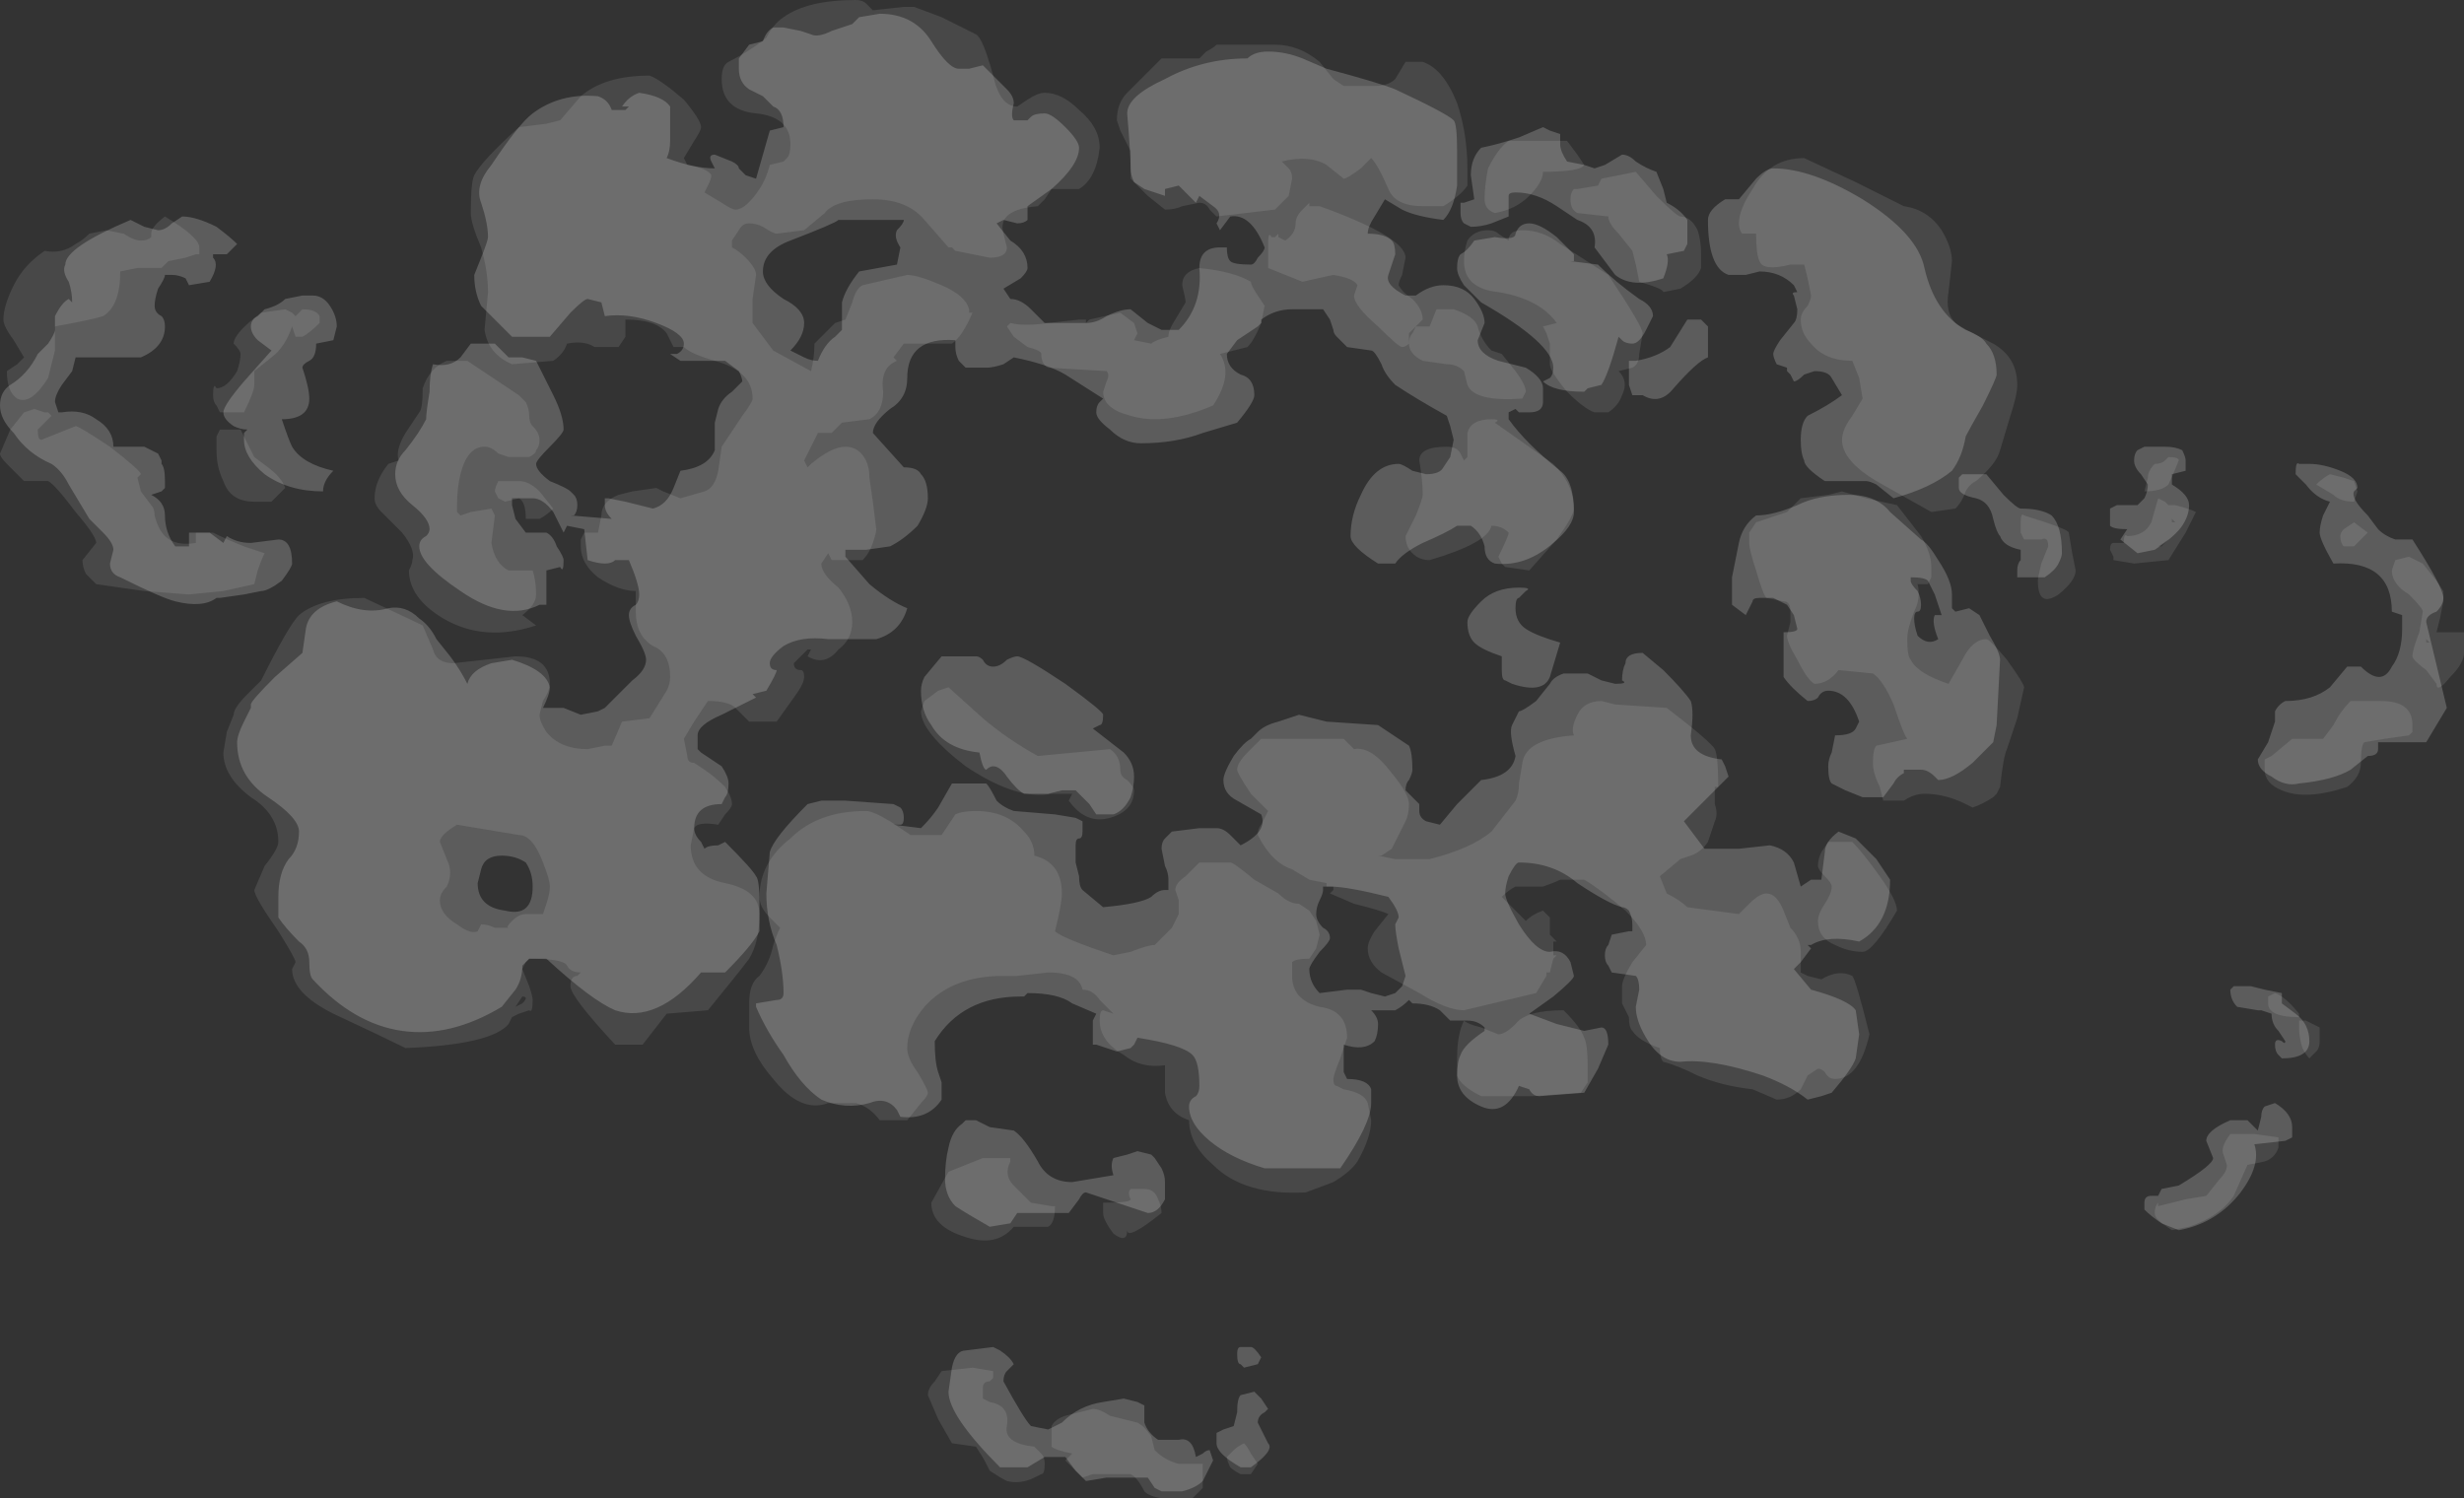 <?xml version="1.0" encoding="UTF-8" standalone="no"?>
<svg xmlns:ffdec="https://www.free-decompiler.com/flash" xmlns:xlink="http://www.w3.org/1999/xlink" ffdec:objectType="shape" height="21.8px" width="35.85px" xmlns="http://www.w3.org/2000/svg">
  <rect width="100%" height="100%" fill="#333333" stroke="none"/>
  <g transform="matrix(1.0, 0.0, 0.0, 1.0, 17.25, 6.6)">
    <path d="M-0.6 10.7 Q-0.45 10.7 -0.4 10.85 -0.35 10.95 -0.35 11.05 -0.85 11.45 -0.85 11.3 -0.85 11.5 -1.05 11.35 -1.2 11.15 -1.2 11.05 L-1.2 10.9 Q-0.8 10.9 -0.8 10.85 -0.85 10.75 -0.8 10.7 L-0.6 10.7 M-3.65 13.5 L-3.55 13.35 -3.1 13.3 -2.8 13.35 -2.8 13.45 -2.85 13.5 Q-2.95 13.5 -2.95 13.6 L-2.95 13.75 -2.85 13.8 Q-2.55 13.85 -2.6 14.15 -2.65 14.4 -2.2 14.45 L-2.1 14.55 Q-2.05 14.6 -2.05 14.7 -2.05 14.85 -2.1 14.85 L-2.2 14.9 Q-2.4 15.0 -2.6 14.95 -2.7 14.9 -2.85 14.8 L-2.9 14.7 Q-2.95 14.6 -3.05 14.45 L-3.4 14.4 -3.6 14.05 -3.75 13.7 Q-3.75 13.6 -3.65 13.5 M-2.55 10.25 L-2.55 10.3 Q-2.65 10.5 -2.5 10.65 L-2.25 10.9 -1.95 10.95 -1.9 10.95 Q-1.9 11.2 -2.0 11.25 L-2.5 11.25 Q-2.75 11.55 -3.2 11.4 -3.7 11.25 -3.7 10.9 L-3.45 10.45 -2.95 10.25 -2.55 10.25 M-9.75 8.05 L-9.65 8.0 Q-9.55 7.9 -9.65 7.9 L-9.75 8.05 M-10.75 6.3 Q-10.85 6.4 -10.85 6.5 -10.85 6.7 -10.6 6.85 -10.4 7.0 -10.3 6.95 L-10.25 6.85 Q-10.15 6.85 -10.05 6.9 L-9.85 6.9 Q-9.9 6.9 -9.8 6.8 -9.7 6.7 -9.6 6.7 L-9.35 6.7 -9.3 6.55 Q-9.25 6.4 -9.25 6.3 -9.25 6.2 -9.35 5.95 -9.5 5.55 -9.7 5.55 L-10.6 5.4 Q-10.85 5.55 -10.85 5.65 L-10.75 5.9 Q-10.7 6.0 -10.7 6.1 -10.7 6.2 -10.75 6.3 M-9.4 0.55 L-9.2 0.8 Q-9.3 0.9 -9.4 0.95 L-9.6 0.95 Q-9.6 0.7 -9.7 0.65 L-9.9 0.7 -10.0 0.65 -10.05 0.55 Q-10.05 0.5 -10.0 0.4 L-9.7 0.4 Q-9.55 0.4 -9.4 0.55 M-3.6 3.45 L-3.45 3.4 -2.95 3.85 Q-2.6 4.15 -2.15 4.4 L-1.1 4.3 Q-0.95 4.4 -0.95 4.6 -0.95 4.7 -0.85 4.75 -0.75 4.85 -0.75 4.9 -0.75 5.2 -1.1 5.3 -1.45 5.4 -1.7 5.05 L-1.65 4.95 -1.95 4.95 Q-2.45 5.05 -3.2 4.55 -3.85 4.05 -3.85 3.75 L-3.8 3.6 -3.6 3.45 M-10.75 -1.35 L-10.45 -1.35 -9.7 -0.85 -9.6 -0.75 Q-9.55 -0.65 -9.55 -0.55 -9.55 -0.45 -9.5 -0.4 -9.4 -0.3 -9.4 -0.2 -9.4 -0.1 -9.45 -0.05 -9.45 0.0 -9.55 0.05 L-9.85 0.05 -10.0 0.0 Q-10.1 -0.1 -10.2 -0.1 -10.45 -0.1 -10.55 0.3 -10.6 0.5 -10.6 0.75 L-10.6 0.85 -10.55 0.9 -10.4 0.85 -10.1 0.8 -10.05 0.9 -10.1 1.3 Q-10.05 1.6 -9.85 1.7 L-9.5 1.7 Q-9.45 1.85 -9.45 2.05 -9.45 2.2 -9.65 2.35 L-9.45 2.5 Q-10.2 2.75 -10.8 2.4 -11.3 2.1 -11.3 1.7 -11.25 1.6 -11.25 1.55 -11.2 1.4 -11.4 1.15 L-11.7 0.85 Q-11.8 0.75 -11.8 0.65 -11.8 0.4 -11.6 0.15 L-11.45 0.1 Q-11.5 -0.05 -11.35 -0.3 L-11.15 -0.6 Q-11.1 -0.65 -11.1 -0.95 -11.0 -1.25 -10.75 -1.35 M-6.65 -5.7 Q-6.35 -5.85 -6.1 -6.05 -6.0 -6.25 -5.85 -6.35 -5.5 -6.6 -4.8 -6.6 -4.7 -6.6 -4.65 -6.55 L-4.55 -6.45 -4.1 -6.5 -3.95 -6.5 -3.55 -6.35 -3.05 -6.1 Q-2.95 -6.05 -2.8 -5.5 -2.7 -5.05 -2.45 -5.05 L-2.3 -5.15 Q-2.15 -5.25 -2.05 -5.25 -1.8 -5.25 -1.55 -5.0 -1.25 -4.75 -1.25 -4.45 -1.3 -4.0 -1.55 -3.85 L-1.95 -3.85 -2.05 -3.7 -2.15 -3.6 Q-2.75 -3.55 -2.65 -3.2 L-2.6 -3.0 Q-2.6 -2.85 -2.85 -2.85 L-3.35 -2.95 -3.4 -3.0 -3.45 -3.0 -3.8 -3.4 Q-4.05 -3.7 -4.55 -3.7 -5.1 -3.7 -5.25 -3.5 L-5.55 -3.25 -5.95 -3.2 Q-6.0 -3.2 -6.15 -3.3 -6.25 -3.35 -6.35 -3.35 -6.45 -3.35 -6.5 -3.25 L-6.6 -3.1 -6.6 -3.0 Q-6.5 -2.95 -6.4 -2.85 -6.25 -2.7 -6.25 -2.6 L-6.3 -2.25 -6.3 -1.9 -6.0 -1.5 -5.45 -1.2 Q-5.4 -1.4 -5.4 -1.6 -5.35 -1.65 -5.1 -1.9 L-4.95 -1.95 -4.85 -2.2 Q-4.8 -2.4 -4.7 -2.45 L-4.05 -2.6 Q-3.9 -2.6 -3.55 -2.45 -3.2 -2.3 -3.15 -2.1 L-3.15 -2.05 -3.1 -2.05 Q-3.25 -1.7 -3.4 -1.6 L-4.1 -1.6 -4.25 -1.4 -4.2 -1.35 Q-4.45 -1.25 -4.4 -0.9 -4.4 -0.6 -4.6 -0.5 L-5.0 -0.45 -5.15 -0.3 -5.35 -0.3 -5.55 0.1 -5.5 0.2 -5.45 0.15 Q-5.15 -0.1 -4.95 -0.1 -4.75 -0.1 -4.65 0.1 -4.6 0.2 -4.6 0.35 L-4.55 0.7 -4.5 1.1 Q-4.5 1.15 -4.55 1.3 -4.6 1.45 -4.7 1.55 L-5.15 1.55 -5.2 1.45 -5.3 1.6 Q-5.3 1.75 -5.05 1.95 -4.85 2.2 -4.85 2.45 -4.85 2.7 -5.05 2.85 -5.25 3.1 -5.5 2.95 L-5.45 2.85 -5.5 2.85 -5.7 3.05 Q-5.7 3.15 -5.6 3.15 -5.55 3.15 -5.55 3.25 -5.55 3.35 -5.7 3.55 L-5.95 3.9 -6.35 3.9 -6.55 3.7 Q-6.65 3.6 -6.95 3.6 L-7.15 3.9 -7.3 4.15 -7.25 4.4 Q-7.25 4.5 -7.15 4.5 L-7.0 4.6 Q-6.85 4.7 -6.7 4.85 -6.6 5.0 -6.6 5.1 -6.6 5.15 -6.7 5.25 L-6.8 5.4 Q-7.1 5.35 -7.15 5.45 L-7.2 5.7 Q-7.2 6.15 -6.7 6.25 -6.2 6.35 -6.2 6.7 -6.2 7.1 -6.35 7.35 -6.5 7.55 -6.95 8.1 L-7.55 8.15 -7.9 8.6 -8.3 8.6 Q-8.95 7.9 -8.95 7.75 -8.95 7.6 -8.85 7.6 L-8.8 7.55 Q-8.95 7.55 -9.0 7.45 -9.05 7.35 -9.55 7.35 L-9.6 7.4 -9.65 7.5 -9.55 7.75 Q-9.5 7.9 -9.5 7.95 -9.5 8.15 -9.55 8.1 L-9.7 8.15 -9.8 8.2 -9.85 8.3 Q-10.1 8.6 -11.35 8.65 -11.65 8.5 -12.4 8.15 -13.0 7.85 -13.0 7.5 L-12.95 7.4 Q-12.95 7.35 -13.2 6.95 -13.55 6.45 -13.55 6.35 L-13.4 6.0 Q-13.2 5.75 -13.2 5.65 -13.2 5.25 -13.6 5.0 -14.0 4.7 -14.0 4.35 L-13.95 4.05 -13.85 3.8 Q-13.85 3.7 -13.65 3.5 L-13.45 3.3 Q-13.05 2.5 -12.9 2.35 -12.6 2.1 -11.95 2.1 -11.2 2.45 -11.1 2.5 L-10.95 2.85 Q-10.9 3.05 -10.65 3.05 L-9.75 2.95 Q-9.25 2.95 -9.25 3.35 -9.25 3.45 -9.35 3.6 L-9.4 3.8 Q-9.4 3.9 -9.3 4.05 -9.1 4.3 -8.7 4.3 L-8.45 4.25 -8.35 4.25 -8.2 3.9 -7.8 3.85 -7.55 3.45 Q-7.5 3.35 -7.5 3.25 -7.5 2.9 -7.75 2.8 -8.0 2.65 -8.0 2.3 L-8.0 2.1 Q-8.0 2.05 -8.0 2.0 -8.25 2.0 -8.55 1.8 -8.8 1.6 -8.8 1.35 L-8.8 1.25 -8.75 1.15 -8.55 1.15 -8.5 0.9 Q-8.5 0.7 -8.25 0.6 L-8.05 0.55 -7.7 0.5 -7.6 0.55 -7.35 0.65 -7.0 0.55 Q-6.85 0.5 -6.8 0.25 L-6.75 -0.1 -6.45 -0.55 Q-6.3 -0.75 -6.3 -0.8 -6.3 -1.2 -6.85 -1.35 -7.2 -1.45 -7.3 -1.55 L-7.45 -1.55 -7.55 -1.75 Q-7.7 -1.95 -8.15 -1.95 L-8.15 -1.9 Q-8.15 -1.8 -8.15 -1.7 L-8.25 -1.55 -8.6 -1.55 Q-8.75 -1.65 -9.0 -1.6 -9.05 -1.45 -9.2 -1.35 L-9.8 -1.3 Q-10.15 -1.45 -10.2 -1.8 L-10.15 -2.35 Q-10.15 -2.65 -10.25 -3.0 -10.4 -3.35 -10.4 -3.5 -10.4 -3.95 -10.35 -4.05 -10.25 -4.25 -9.7 -4.75 L-9.3 -4.8 -9.1 -4.85 -8.8 -5.2 Q-8.45 -5.5 -7.8 -5.5 -7.65 -5.45 -7.3 -5.15 -7.05 -4.85 -7.05 -4.75 -7.05 -4.7 -7.15 -4.55 L-7.3 -4.3 -7.25 -4.2 Q-6.95 -4.15 -6.9 -4.05 -6.9 -4.0 -6.95 -3.9 L-7.0 -3.8 -6.75 -3.65 Q-6.6 -3.55 -6.55 -3.55 -6.4 -3.55 -6.2 -3.85 -6.1 -4.0 -6.05 -4.2 L-5.85 -4.25 -5.8 -4.3 Q-5.75 -4.35 -5.75 -4.5 -5.75 -4.9 -6.25 -4.95 -6.75 -5.0 -6.75 -5.45 -6.75 -5.65 -6.65 -5.7 M-14.1 -0.05 L-14.1 -0.25 -14.05 -0.35 -13.75 -0.35 -13.55 0.05 -13.35 0.2 Q-13.15 0.35 -13.1 0.5 L-13.3 0.7 -13.55 0.7 Q-13.9 0.7 -14.0 0.4 -14.1 0.2 -14.1 -0.05 M-13.0 -1.85 Q-13.1 -1.55 -13.3 -1.4 L-13.55 -1.2 -13.55 -1.0 Q-13.55 -0.9 -13.7 -0.6 L-14.05 -0.6 -14.1 -0.7 Q-14.15 -0.75 -14.15 -0.85 -14.15 -1.05 -14.1 -0.95 -13.95 -0.95 -13.8 -1.2 -13.75 -1.35 -13.75 -1.45 -13.75 -1.5 -13.85 -1.6 -13.85 -1.75 -13.45 -2.05 L-13.1 -2.1 -13.0 -2.05 -12.95 -2.0 -12.85 -2.1 Q-12.65 -2.1 -12.6 -2.0 L-12.6 -1.9 Q-12.75 -1.75 -12.85 -1.7 L-12.95 -1.7 -13.0 -1.85 M-16.7 -0.35 Q-16.7 -0.2 -16.65 -0.2 L-16.15 -0.4 Q-16.1 -0.4 -15.65 -0.1 -15.2 0.25 -15.2 0.3 L-15.25 0.35 -15.2 0.55 -15.05 0.75 Q-15.0 0.8 -15.0 0.9 -14.95 1.1 -14.85 1.2 -14.7 1.35 -14.4 1.3 L-14.4 1.15 -14.15 1.15 Q-13.95 1.25 -13.7 1.35 L-13.4 1.45 Q-13.45 1.55 -13.5 1.7 L-13.55 1.9 -14.0 2.0 -14.5 2.05 -15.15 2.0 -15.85 1.9 -16.0 1.75 Q-16.05 1.65 -16.05 1.55 L-15.85 1.3 Q-15.85 1.2 -16.15 0.85 -16.45 0.45 -16.55 0.4 L-16.9 0.4 -17.15 0.15 Q-17.25 0.05 -17.25 0.0 L-17.1 -0.35 -16.9 -0.6 -16.75 -0.65 -16.6 -0.6 -16.55 -0.6 -16.5 -0.55 -16.7 -0.35 M-14.8 -2.8 L-14.9 -2.7 -15.25 -2.7 -15.5 -2.65 Q-15.5 -2.15 -15.75 -2.0 -15.9 -1.95 -16.45 -1.85 -16.45 -1.7 -16.45 -1.5 L-16.55 -1.1 Q-16.8 -0.7 -17.0 -0.8 -17.15 -0.9 -17.15 -1.2 L-17.0 -1.3 -16.9 -1.4 -17.05 -1.65 Q-17.2 -1.85 -17.2 -1.95 -17.2 -2.15 -17.05 -2.45 -16.9 -2.75 -16.6 -2.95 -16.35 -2.9 -16.15 -3.05 -16.05 -3.1 -15.95 -3.2 L-15.7 -3.25 -15.45 -3.2 Q-15.3 -3.1 -15.2 -3.1 -15.1 -3.1 -15.05 -3.15 L-15.05 -3.2 Q-15.05 -3.3 -14.85 -3.45 -14.35 -3.15 -14.35 -3.0 L-14.35 -2.9 -14.4 -2.9 -14.55 -2.85 -14.8 -2.8 M0.25 15.05 L0.1 15.2 Q-0.45 15.25 -0.6 15.1 -0.7 14.9 -0.8 14.85 L-1.35 14.85 -1.5 14.9 -1.75 14.65 -1.65 14.55 Q-1.9 14.5 -1.95 14.45 L-1.95 14.15 Q-1.9 14.05 -1.75 14.0 L-1.35 13.9 Q-1.25 13.9 -1.1 14.0 L-0.7 14.1 Q-0.6 14.15 -0.5 14.3 L-0.45 14.5 Q-0.3 14.65 -0.1 14.7 L0.25 14.7 0.25 15.05 M0.95 14.85 L0.8 14.85 Q0.7 14.8 0.65 14.75 0.6 14.65 0.6 14.6 L0.7 14.5 Q0.75 14.45 0.85 14.4 0.9 14.45 0.95 14.55 L1.05 14.7 0.95 14.85 M4.55 8.45 Q4.65 8.45 4.8 8.3 4.95 8.1 5.5 8.1 5.75 8.35 5.8 8.5 5.85 8.6 5.85 8.9 L5.85 9.15 5.75 9.3 5.05 9.35 4.3 9.35 Q4.0 9.2 3.95 9.05 3.95 9.0 3.95 8.8 3.95 8.45 4.05 8.25 4.1 8.3 4.3 8.35 L4.55 8.45 M0.65 5.95 Q0.7 5.95 1.0 6.2 L1.35 6.4 Q1.5 6.55 1.65 6.55 L1.8 6.65 1.9 6.8 1.95 7.0 1.9 7.2 1.8 7.35 Q1.6 7.35 1.55 7.4 1.55 7.45 1.55 7.6 1.55 7.95 1.95 8.05 2.35 8.1 2.35 8.5 L2.25 8.8 Q2.15 9.05 2.15 9.1 2.15 9.2 2.2 9.2 L2.3 9.25 Q2.6 9.3 2.65 9.45 L2.7 9.7 Q2.7 9.95 2.5 10.3 2.4 10.45 2.15 10.6 L1.75 10.75 Q0.85 10.8 0.4 10.35 0.05 10.05 0.05 9.7 -0.25 9.6 -0.3 9.3 -0.3 8.95 -0.3 8.9 -0.65 8.95 -0.9 8.75 -1.25 8.55 -1.25 8.25 -1.25 8.1 -1.2 8.1 L-1.05 8.15 -1.25 7.95 Q-1.35 7.8 -1.5 7.8 -1.55 7.55 -2.0 7.55 L-2.45 7.6 -2.65 7.6 Q-3.4 7.6 -3.8 8.05 -4.05 8.35 -4.05 8.65 -4.05 8.8 -3.9 9.0 -3.75 9.25 -3.75 9.3 -3.75 9.35 -3.85 9.45 L-4.05 9.7 -4.45 9.7 Q-4.6 9.5 -4.8 9.45 L-5.2 9.45 Q-5.6 9.6 -6.0 9.1 -6.35 8.7 -6.35 8.35 L-6.35 8.0 Q-6.35 7.7 -6.2 7.6 -6.05 7.4 -6.0 7.15 -5.95 7.0 -5.9 6.9 L-6.05 6.75 Q-6.2 6.6 -6.2 6.45 -6.2 5.95 -5.75 5.6 -5.35 5.2 -4.65 5.2 -4.55 5.2 -4.3 5.35 L-4.0 5.55 -3.55 5.55 -3.35 5.25 Q-3.25 5.2 -3.05 5.2 -2.6 5.2 -2.35 5.5 -2.2 5.65 -2.2 5.85 -1.8 5.95 -1.8 6.4 -1.8 6.55 -1.9 6.95 -1.8 7.05 -1.05 7.3 L-0.8 7.25 Q-0.55 7.15 -0.45 7.15 L-0.2 6.9 -0.1 6.7 -0.1 6.5 -0.15 6.35 Q-0.15 6.25 0.0 6.15 L0.2 5.95 0.65 5.95 M9.7 5.65 Q9.85 5.8 10.1 6.15 10.35 6.5 10.35 6.65 10.0 7.25 9.85 7.25 9.65 7.25 9.45 7.15 9.2 7.05 9.2 6.8 9.2 6.7 9.3 6.55 9.4 6.4 9.4 6.3 9.4 6.25 9.3 6.15 9.2 6.05 9.2 6.0 9.2 5.9 9.25 5.8 L9.35 5.65 9.7 5.65 M7.7 4.85 Q7.7 4.9 7.7 5.1 7.75 5.25 7.7 5.35 L7.6 5.65 Q7.5 5.8 7.35 5.85 L7.2 5.9 6.9 6.15 7.0 6.4 Q7.2 6.5 7.3 6.6 L8.05 6.7 8.2 6.55 Q8.35 6.4 8.45 6.4 8.6 6.4 8.7 6.65 L8.8 6.9 Q8.95 7.05 8.95 7.25 L8.95 7.55 9.05 7.6 9.25 7.65 Q9.5 7.5 9.7 7.6 9.75 7.65 9.95 8.45 9.8 9.1 9.45 9.1 9.35 9.1 9.3 9.0 9.25 8.95 9.2 8.95 L9.05 9.05 Q9.0 9.15 8.95 9.25 8.8 9.4 8.6 9.4 L8.25 9.25 Q7.8 9.2 7.45 9.05 7.15 8.9 6.95 8.85 6.9 8.8 6.9 8.65 6.6 8.55 6.5 8.4 6.45 8.35 6.45 8.2 L6.35 8.0 Q6.35 7.85 6.35 7.75 6.35 7.65 6.5 7.4 L6.7 7.15 Q6.7 6.95 6.4 6.65 6.05 6.35 5.8 6.2 L5.45 6.2 Q5.35 6.25 5.2 6.3 L4.8 6.3 Q4.7 6.35 4.6 6.45 L4.95 6.8 Q5.05 6.7 5.2 6.65 L5.3 6.75 Q5.3 6.8 5.3 7.0 L5.4 7.1 5.35 7.1 5.35 7.3 5.4 7.3 5.35 7.35 5.3 7.55 5.25 7.55 5.25 7.6 5.1 7.85 4.05 8.1 Q3.8 8.1 3.4 7.85 L2.85 7.55 Q2.65 7.4 2.65 7.2 2.65 7.1 2.75 6.95 L2.95 6.7 Q2.85 6.65 2.45 6.55 L2.1 6.4 2.15 6.35 2.15 6.3 2.05 6.3 2.05 6.25 1.8 6.2 1.55 6.05 Q1.25 5.95 1.05 5.55 1.05 5.45 1.1 5.4 L1.2 5.2 0.95 4.95 Q0.75 4.65 0.75 4.6 0.75 4.5 0.9 4.35 L1.1 4.15 2.3 4.15 2.45 4.3 Q2.7 4.25 3.0 4.65 3.25 4.95 3.25 5.1 3.25 5.25 3.2 5.35 L3.0 5.75 2.85 5.85 2.8 5.85 3.05 5.9 3.55 5.9 Q4.15 5.75 4.45 5.5 L4.8 5.05 Q4.85 4.95 4.85 4.8 L4.9 4.5 Q4.95 4.15 5.65 4.1 5.6 4.0 5.7 3.8 5.8 3.6 6.05 3.6 L6.25 3.65 7.0 3.7 Q7.65 4.2 7.7 4.3 7.75 4.4 7.75 4.85 L7.7 4.85 M15.1 10.2 Q15.05 10.1 15.2 9.9 L15.55 9.9 15.9 9.95 15.9 10.1 Q15.85 10.25 15.7 10.3 L15.45 10.35 15.25 10.8 Q15.05 11.1 14.6 11.25 L14.35 11.3 Q14.2 11.2 14.15 11.15 14.1 11.1 14.1 11.05 14.1 10.95 14.15 10.9 L14.15 10.95 14.55 10.85 14.85 10.8 15.05 10.55 Q15.15 10.45 15.15 10.35 L15.1 10.2 M16.2 8.15 L16.2 8.2 Q15.75 8.2 15.75 8.0 L15.75 7.9 15.85 7.85 Q16.0 7.9 16.2 8.15 M16.3 8.25 L16.5 8.35 16.5 8.55 Q16.5 8.65 16.45 8.7 L16.35 8.8 Q16.3 8.75 16.25 8.65 16.2 8.5 16.2 8.35 L16.2 8.25 16.3 8.25 M11.95 3.0 Q12.2 3.35 12.2 3.4 L12.1 3.85 11.95 4.3 Q11.9 4.4 11.85 4.85 L11.8 4.95 11.75 5.0 Q11.6 5.1 11.45 5.15 L11.35 5.1 Q11.05 4.95 10.75 4.95 10.6 4.95 10.45 5.05 L10.15 5.05 10.1 4.85 Q10.0 4.65 10.0 4.5 10.0 4.3 10.05 4.25 L10.5 4.15 Q10.45 4.1 10.3 3.65 10.15 3.3 10.0 3.2 L9.5 3.15 Q9.35 3.35 9.15 3.35 9.05 3.3 8.9 3.0 8.75 2.75 8.75 2.65 L8.8 2.45 8.8 2.3 Q8.8 2.15 8.7 2.15 L8.45 2.1 Q8.4 2.05 8.3 1.7 8.2 1.4 8.2 1.3 8.2 1.2 8.2 1.15 L8.3 1.0 8.75 0.85 8.95 0.65 9.35 0.6 9.55 0.55 9.9 0.65 10.35 0.75 10.7 1.2 Q10.85 1.45 10.85 1.65 L10.85 1.8 10.8 1.9 10.65 1.9 Q10.7 2.1 10.6 2.3 10.5 2.55 10.5 2.7 10.5 2.95 10.55 3.0 10.65 3.2 11.1 3.35 L11.3 3.0 Q11.45 2.7 11.65 2.7 11.7 2.7 11.95 3.0 M12.15 1.15 L12.15 1.0 Q12.15 0.85 12.2 0.9 12.85 1.1 12.85 1.15 L12.9 1.45 12.95 1.7 Q12.95 1.85 12.7 2.05 12.4 2.25 12.4 1.85 12.4 1.8 12.45 1.6 L12.55 1.35 Q12.55 1.2 12.45 1.25 L12.2 1.25 12.15 1.15 M14.35 1.0 L14.4 1.0 14.35 0.95 14.35 1.0 M14.3 1.25 L14.15 1.35 14.2 1.35 14.3 1.25 M14.3 0.05 Q14.45 0.05 14.45 0.1 14.35 0.35 14.3 0.45 14.2 0.55 13.95 0.55 L14.0 0.35 Q14.0 0.25 14.1 0.15 14.2 0.15 14.25 0.1 L14.3 0.05 M14.7 0.85 L14.55 1.15 14.3 1.55 13.8 1.6 13.5 1.55 13.5 1.5 13.45 1.4 Q13.45 1.3 13.5 1.3 L13.65 1.3 Q13.65 1.15 13.7 1.2 13.95 1.2 14.05 1.0 L14.15 0.65 14.25 0.7 Q14.25 0.65 14.25 0.7 L14.3 0.75 14.4 0.75 Q14.6 0.8 14.7 0.85 M17.2 1.15 L17.0 1.35 16.85 1.35 Q16.8 1.3 16.8 1.2 16.8 1.15 16.85 1.1 L17.0 1.0 17.2 1.15 M17.05 0.55 L17.0 0.7 Q16.8 0.7 16.7 0.6 L16.45 0.45 Q16.55 0.35 16.65 0.3 L16.85 0.35 17.0 0.4 17.05 0.55 M17.85 3.95 L17.85 4.05 17.8 4.1 17.45 4.15 17.15 4.2 Q17.1 4.25 17.1 4.5 17.1 4.7 16.9 4.85 16.3 5.05 15.95 4.9 15.7 4.8 15.7 4.6 15.7 4.5 15.7 4.45 L15.8 4.4 16.1 4.15 16.55 4.15 16.7 3.95 Q16.8 3.75 16.95 3.6 L17.4 3.6 Q17.85 3.6 17.85 3.95 M18.05 2.7 L18.05 2.75 18.1 2.75 18.05 2.7 M17.6 1.55 L17.8 1.5 18.0 1.6 18.2 1.85 18.3 2.0 18.3 2.15 18.25 2.4 18.2 2.6 18.6 2.6 Q18.6 2.65 18.6 2.9 18.6 3.05 18.4 3.25 18.2 3.5 18.2 3.35 L18.05 3.15 Q17.85 3.0 17.85 2.95 17.85 2.85 17.95 2.6 L18.0 2.3 Q18.0 2.25 17.8 2.05 17.55 1.9 17.55 1.7 L17.6 1.55 M9.0 -4.3 L9.75 -3.95 10.45 -3.6 Q10.8 -3.55 11.0 -3.25 11.15 -3.0 11.15 -2.8 L11.1 -2.35 Q11.05 -2.05 11.2 -1.9 11.25 -1.85 11.75 -1.6 12.1 -1.4 12.1 -1.0 12.1 -0.85 12.0 -0.55 L11.85 -0.05 Q11.8 0.15 11.5 0.4 11.4 0.45 11.35 0.55 11.3 0.7 11.2 0.8 L10.85 0.85 10.05 0.4 Q9.55 0.1 9.55 -0.2 9.55 -0.35 9.7 -0.55 L9.85 -0.8 9.8 -1.1 9.7 -1.35 Q9.3 -1.35 9.1 -1.6 8.95 -1.75 8.95 -1.95 8.95 -2.05 9.05 -2.15 9.1 -2.25 9.1 -2.3 L9.05 -2.55 9.0 -2.75 8.8 -2.75 Q8.4 -2.65 8.35 -2.8 8.3 -2.9 8.3 -3.2 L8.1 -3.2 Q8.05 -3.25 8.05 -3.35 8.05 -3.55 8.25 -3.85 8.5 -4.3 9.0 -4.3 M3.8 -0.1 Q3.95 -0.1 4.0 0.0 L4.05 0.1 4.1 0.05 4.1 -0.3 Q4.15 -0.5 4.45 -0.5 4.6 -0.5 4.5 -0.45 L5.35 0.15 Q5.65 0.45 5.65 0.8 5.65 0.9 5.4 1.25 L5.0 1.7 4.65 1.65 4.6 1.6 4.55 1.5 Q4.7 1.2 4.7 1.15 4.6 1.05 4.45 1.05 4.4 1.3 3.55 1.55 3.4 1.55 3.3 1.45 3.2 1.35 3.2 1.2 L3.35 0.9 Q3.45 0.65 3.45 0.6 3.45 0.4 3.4 0.1 3.4 -0.1 3.8 -0.1 M3.35 -1.85 L3.55 -1.85 3.65 -2.1 3.9 -2.1 Q4.2 -2.0 4.25 -1.85 4.3 -1.65 4.45 -1.5 L4.6 -1.45 4.8 -1.2 Q4.95 -1.0 4.95 -0.9 L4.9 -0.8 Q4.2 -0.75 4.1 -1.0 L4.05 -1.2 Q3.95 -1.3 3.8 -1.3 L3.45 -1.35 Q3.25 -1.45 3.25 -1.6 3.25 -1.7 3.3 -1.75 L3.35 -1.85 M5.2 -1.85 L5.4 -1.9 Q5.15 -2.25 4.55 -2.35 4.05 -2.4 4.05 -2.8 4.05 -2.95 4.1 -3.1 4.2 -3.25 4.4 -3.25 4.5 -3.25 4.55 -3.2 L4.7 -3.1 Q4.7 -3.25 4.9 -3.25 5.2 -3.25 5.45 -3.05 L6.15 -2.6 Q6.65 -1.85 6.65 -1.75 L6.6 -1.45 Q6.6 -1.3 6.5 -1.25 L6.3 -1.2 Q6.45 -1.05 6.35 -0.85 6.3 -0.7 6.15 -0.6 L5.95 -0.6 Q5.8 -0.65 5.55 -0.9 5.3 -1.2 5.3 -1.3 5.3 -1.4 5.3 -1.5 L5.3 -1.6 5.25 -1.75 5.2 -1.85 M1.05 -2.3 L1.15 -2.15 1.1 -1.9 Q1.0 -1.65 0.9 -1.55 L0.5 -1.45 Q0.7 -1.15 0.4 -0.7 -0.3 -0.4 -0.8 -0.55 -1.2 -0.65 -1.2 -0.9 L-1.15 -1.05 Q-1.1 -1.15 -1.15 -1.2 L-2.0 -1.25 Q-2.1 -1.3 -2.1 -1.45 -2.1 -1.5 -2.3 -1.55 L-2.5 -1.7 -2.6 -1.85 -2.55 -1.9 Q-2.35 -1.85 -2.0 -1.9 L-1.55 -1.95 -1.45 -1.95 -1.45 -1.9 -1.4 -1.95 -0.95 -2.05 -0.75 -1.9 -0.7 -1.75 -0.75 -1.65 -0.5 -1.6 Q-0.45 -1.65 -0.25 -1.7 -0.25 -1.8 -0.15 -1.95 L0.0 -2.2 Q0.0 -2.25 -0.05 -2.45 -0.05 -2.65 0.2 -2.7 0.7 -2.65 0.95 -2.5 0.95 -2.45 1.05 -2.3 M1.7 -3.55 L1.8 -3.65 1.8 -3.6 1.95 -3.6 Q3.2 -3.15 3.2 -2.85 L3.15 -2.6 Q3.1 -2.5 3.1 -2.45 3.15 -2.35 3.3 -2.25 3.45 -2.1 3.45 -1.95 L3.25 -1.75 3.25 -1.6 Q3.2 -1.55 3.15 -1.55 3.1 -1.55 2.8 -1.85 2.45 -2.15 2.45 -2.3 L2.5 -2.45 Q2.45 -2.55 2.15 -2.6 L1.7 -2.5 1.2 -2.7 1.2 -3.05 Q1.2 -3.25 1.25 -3.15 L1.3 -3.15 1.35 -3.2 1.35 -3.15 1.45 -3.1 Q1.6 -3.2 1.6 -3.35 1.6 -3.45 1.7 -3.55 M5.6 -3.7 Q5.6 -3.8 5.65 -3.85 L5.7 -3.85 6.0 -3.9 6.05 -4.0 6.55 -4.1 6.85 -3.75 Q7.15 -3.45 7.2 -3.45 7.35 -3.45 7.45 -3.25 7.5 -3.1 7.5 -2.9 L7.5 -2.7 Q7.45 -2.55 7.2 -2.4 L6.95 -2.35 Q6.95 -2.4 6.6 -2.5 L6.55 -2.75 6.5 -2.95 6.3 -3.2 Q6.15 -3.35 6.15 -3.45 L5.7 -3.5 Q5.6 -3.55 5.6 -3.7 M5.2 -4.1 Q5.2 -3.95 5.0 -3.75 4.8 -3.55 4.5 -3.5 4.35 -3.55 4.35 -3.7 4.35 -3.9 4.4 -4.15 4.55 -4.45 4.7 -4.55 L5.55 -4.55 5.7 -4.35 5.8 -4.2 Q5.75 -4.1 5.2 -4.1 M3.2 -5.7 L3.45 -5.7 Q3.75 -5.6 3.95 -5.1 4.1 -4.65 4.1 -4.15 L4.1 -3.9 Q4.0 -3.75 3.75 -3.6 L3.45 -3.6 Q3.05 -3.6 2.95 -3.85 2.8 -4.2 2.7 -4.3 L2.55 -4.15 Q2.35 -4.0 2.3 -4.0 L2.05 -4.2 Q1.8 -4.35 1.4 -4.25 L1.5 -4.15 Q1.55 -4.1 1.55 -4.0 L1.5 -3.75 1.3 -3.55 0.45 -3.45 0.35 -3.55 Q0.3 -3.65 0.2 -3.65 L-0.05 -3.6 Q-0.15 -3.55 -0.3 -3.55 L-0.55 -3.75 -0.8 -4.0 -0.8 -4.25 Q-0.8 -4.35 -0.8 -4.4 L-0.95 -4.7 -1.0 -4.85 Q-1.0 -5.1 -0.85 -5.25 L-0.35 -5.75 0.2 -5.75 0.3 -5.85 Q0.4 -5.9 0.45 -5.95 L1.3 -5.95 Q1.65 -5.95 1.95 -5.7 L2.15 -5.45 2.3 -5.35 2.75 -5.35 Q2.95 -5.35 3.05 -5.45 L3.2 -5.7" fill="#ffffff" fill-opacity="0.102" fill-rule="evenodd" stroke="none"/>
    <path d="M11.65 0.3 L11.9 0.6 Q12.1 0.8 12.15 0.8 12.45 0.8 12.6 0.9 12.75 1.05 12.75 1.45 12.75 1.5 12.7 1.6 12.65 1.7 12.5 1.8 L12.1 1.8 12.1 1.7 Q12.1 1.6 12.15 1.55 L12.15 1.4 Q11.9 1.35 11.85 1.2 11.8 1.15 11.75 0.95 11.7 0.7 11.5 0.65 11.25 0.6 11.25 0.5 L11.25 0.35 11.3 0.3 11.65 0.3 M17.7 2.55 L17.7 2.35 17.55 2.3 Q17.55 1.55 16.7 1.6 16.5 1.25 16.5 1.15 16.5 1.05 16.55 0.9 L16.65 0.7 Q16.45 0.65 16.3 0.45 L16.15 0.3 Q16.15 0.1 16.2 0.15 L16.35 0.15 Q16.55 0.15 16.8 0.25 17.05 0.35 17.05 0.5 L17.0 0.55 Q16.95 0.65 17.2 0.9 L17.35 1.1 Q17.45 1.2 17.6 1.25 L17.85 1.25 Q18.3 1.95 18.3 2.1 18.3 2.2 18.2 2.3 18.05 2.35 18.05 2.45 L18.35 3.7 18.05 4.2 17.35 4.2 17.35 4.3 Q17.35 4.4 17.2 4.4 L16.95 4.6 Q16.7 4.75 16.2 4.8 16.0 4.85 15.8 4.7 15.6 4.6 15.6 4.45 L15.75 4.2 15.85 3.9 15.85 3.75 Q15.9 3.65 16.0 3.6 16.4 3.6 16.65 3.4 L16.9 3.1 17.1 3.1 Q17.4 3.4 17.55 3.1 17.7 2.9 17.7 2.55 M14.25 -0.1 Q14.4 -0.1 14.5 -0.05 14.55 0.05 14.55 0.1 L14.55 0.25 14.35 0.3 14.35 0.45 Q14.6 0.6 14.6 0.75 14.6 0.9 14.5 1.05 14.4 1.2 14.1 1.4 L13.85 1.45 13.6 1.25 13.7 1.1 Q13.5 1.1 13.45 1.05 L13.45 0.8 13.55 0.75 13.85 0.75 13.95 0.65 Q14.0 0.55 14.0 0.45 L13.9 0.3 Q13.8 0.2 13.8 0.1 13.8 0.0 13.85 -0.05 L13.95 -0.1 14.25 -0.1 M7.5 -1.95 L7.6 -1.85 7.6 -1.4 Q7.45 -1.35 7.1 -0.95 6.9 -0.7 6.65 -0.85 L6.5 -0.85 6.45 -1.0 6.45 -1.2 Q6.45 -1.3 6.45 -1.35 L6.55 -1.35 Q6.85 -1.4 7.05 -1.55 L7.3 -1.95 7.5 -1.95 M8.3 -4.0 Q8.45 -4.15 8.55 -4.15 9.1 -4.15 9.85 -3.7 10.65 -3.2 10.75 -2.7 10.9 -2.05 11.35 -1.8 11.6 -1.7 11.65 -1.6 11.8 -1.45 11.8 -1.15 11.8 -1.1 11.6 -0.7 11.4 -0.35 11.35 -0.25 11.3 0.05 11.15 0.25 10.85 0.5 10.3 0.65 L10.05 0.45 Q9.95 0.4 9.9 0.4 L9.3 0.4 Q9.0 0.2 9.0 0.1 8.95 0.0 8.95 -0.2 8.95 -0.45 9.05 -0.55 9.35 -0.7 9.55 -0.85 L9.4 -1.1 Q9.35 -1.2 9.15 -1.2 L9.0 -1.15 Q8.9 -1.05 8.85 -1.05 L8.8 -1.15 8.75 -1.2 8.75 -1.25 8.6 -1.3 Q8.55 -1.4 8.55 -1.45 8.55 -1.5 8.65 -1.65 L8.85 -1.9 Q8.9 -1.95 8.9 -2.1 L8.85 -2.3 Q8.8 -2.35 8.9 -2.35 L8.85 -2.45 Q8.65 -2.65 8.35 -2.65 L8.15 -2.6 Q8.0 -2.6 7.9 -2.6 7.6 -2.7 7.6 -3.4 7.6 -3.55 7.85 -3.7 L8.05 -3.7 8.3 -4.0 M5.65 -2.8 L5.6 -2.8 6.0 -2.75 Q6.25 -2.5 6.6 -2.25 6.8 -2.15 6.8 -2.0 L6.7 -1.8 Q6.6 -1.6 6.5 -1.6 6.4 -1.6 6.35 -1.65 L6.3 -1.7 Q6.15 -1.15 6.05 -1.0 L5.85 -0.95 5.8 -0.9 Q5.35 -0.9 5.2 -1.05 L5.3 -1.1 Q5.35 -1.15 5.35 -1.25 5.35 -1.6 4.3 -2.2 L4.05 -2.45 Q3.95 -2.6 3.95 -2.7 3.95 -2.85 4.0 -2.9 4.1 -2.95 4.2 -3.1 L4.5 -3.15 Q4.8 -3.1 4.8 -3.2 4.85 -3.35 5.0 -3.35 5.15 -3.35 5.4 -3.15 L5.65 -2.9 5.65 -2.8 M4.2 -3.7 L4.15 -4.05 Q4.15 -4.3 4.3 -4.45 4.55 -4.5 4.85 -4.6 L5.2 -4.75 5.3 -4.7 5.45 -4.65 5.45 -4.5 Q5.45 -4.4 5.55 -4.25 L5.8 -4.2 5.95 -4.15 6.1 -4.2 6.35 -4.35 Q6.45 -4.35 6.55 -4.25 6.7 -4.15 6.85 -4.1 L6.95 -3.85 7.0 -3.65 Q7.2 -3.55 7.3 -3.4 L7.3 -3.05 7.25 -2.95 7.0 -2.9 Q7.05 -2.8 6.95 -2.55 6.5 -2.4 6.25 -2.6 L5.95 -3.0 Q6.0 -3.3 5.7 -3.4 L5.4 -3.6 Q5.1 -3.8 4.8 -3.8 4.7 -3.8 4.7 -3.75 4.7 -3.5 4.7 -3.45 L4.45 -3.35 Q4.3 -3.3 4.15 -3.3 L4.05 -3.35 Q4.0 -3.4 4.0 -3.5 L4.0 -3.65 4.05 -3.65 4.2 -3.7 M3.05 -5.3 Q3.8 -4.95 3.9 -4.85 3.95 -4.8 3.95 -4.4 L3.95 -3.9 Q3.9 -3.55 3.75 -3.4 3.35 -3.45 3.15 -3.55 L2.9 -3.7 2.75 -3.45 Q2.65 -3.3 2.65 -3.2 2.9 -3.2 3.0 -3.1 3.05 -3.05 3.05 -2.9 L2.95 -2.6 Q2.9 -2.45 3.2 -2.3 L3.35 -2.3 Q3.55 -2.45 3.75 -2.45 4.05 -2.45 4.2 -2.25 4.35 -2.05 4.35 -1.9 L4.25 -1.65 Q4.25 -1.45 4.55 -1.35 L4.95 -1.25 Q5.2 -1.1 5.2 -0.95 L5.2 -0.75 Q5.2 -0.6 5.0 -0.6 L4.85 -0.6 4.8 -0.65 4.7 -0.6 4.7 -0.5 Q4.95 -0.15 5.45 0.25 5.65 0.4 5.65 0.85 5.65 1.05 5.35 1.3 4.95 1.65 4.5 1.6 4.35 1.55 4.35 1.35 4.3 1.15 4.15 1.05 L3.95 1.05 Q3.8 1.15 3.45 1.3 3.15 1.45 3.05 1.6 L2.8 1.6 Q2.4 1.35 2.4 1.2 2.4 0.9 2.55 0.6 2.75 0.15 3.1 0.15 3.15 0.15 3.3 0.25 L3.5 0.3 Q3.7 0.3 3.75 0.2 L3.85 0.05 3.9 -0.2 3.85 -0.4 3.8 -0.55 Q3.35 -0.8 3.05 -1.0 2.9 -1.15 2.85 -1.3 2.75 -1.5 2.7 -1.5 L2.35 -1.55 Q2.3 -1.6 2.2 -1.7 2.15 -1.75 2.15 -1.8 L2.1 -1.95 2.0 -2.1 1.55 -2.1 Q1.3 -2.1 1.1 -1.95 L1.1 -1.9 1.05 -1.85 0.75 -1.65 0.6 -1.45 Q0.6 -1.25 0.8 -1.15 1.0 -1.1 1.0 -0.85 1.0 -0.75 0.75 -0.45 L0.25 -0.3 Q-0.15 -0.15 -0.65 -0.15 -0.9 -0.15 -1.1 -0.35 -1.3 -0.5 -1.3 -0.6 -1.3 -0.7 -1.25 -0.75 L-1.2 -0.8 -1.75 -1.15 Q-2.0 -1.3 -2.5 -1.4 L-2.65 -1.3 Q-2.8 -1.25 -2.9 -1.25 L-3.2 -1.25 -3.3 -1.35 Q-3.35 -1.45 -3.35 -1.55 L-3.35 -1.65 Q-4.05 -1.7 -4.05 -1.1 -4.05 -0.8 -4.3 -0.65 -4.55 -0.45 -4.55 -0.3 L-4.1 0.2 Q-3.9 0.2 -3.85 0.3 -3.75 0.4 -3.75 0.65 -3.75 0.8 -3.9 1.05 -4.1 1.25 -4.3 1.35 L-4.65 1.4 -4.95 1.4 -4.95 1.5 -4.6 1.9 Q-4.3 2.15 -4.05 2.25 -4.15 2.6 -4.5 2.7 L-5.2 2.7 Q-5.6 2.65 -5.85 2.8 -6.05 2.95 -6.05 3.05 -6.05 3.15 -5.95 3.15 -5.95 3.2 -6.1 3.45 L-6.3 3.5 -6.25 3.55 -6.75 3.8 Q-7.1 3.95 -7.1 4.1 L-7.1 4.3 -7.05 4.35 Q-6.9 4.45 -6.75 4.55 -6.65 4.7 -6.65 4.8 -6.65 4.95 -6.7 5.0 L-6.75 5.1 Q-7.15 5.1 -7.15 5.45 -7.15 5.55 -7.05 5.65 L-7.0 5.75 Q-6.95 5.7 -6.8 5.7 L-6.7 5.65 Q-6.3 6.05 -6.25 6.15 -6.2 6.2 -6.2 6.55 -6.2 6.85 -6.2 6.95 -6.3 7.15 -6.7 7.55 L-7.05 7.55 Q-7.7 8.3 -8.3 8.1 -8.65 7.95 -9.3 7.35 L-9.55 7.35 -9.65 7.45 Q-9.65 7.65 -9.75 7.8 L-9.95 8.05 Q-10.7 8.5 -11.4 8.4 -12.1 8.3 -12.7 7.65 -12.75 7.6 -12.75 7.4 -12.75 7.2 -12.9 7.1 -13.1 6.9 -13.2 6.75 L-13.2 6.45 Q-13.2 6.1 -13.05 5.9 -12.9 5.75 -12.9 5.5 -12.9 5.3 -13.35 5.0 -13.8 4.7 -13.8 4.2 -13.8 4.1 -13.7 3.9 L-13.6 3.7 -13.6 3.65 Q-13.6 3.6 -13.25 3.25 L-12.85 2.9 -12.8 2.55 Q-12.75 2.25 -12.35 2.15 -11.95 2.35 -11.6 2.25 -11.35 2.2 -11.15 2.4 -11.0 2.5 -10.9 2.7 L-10.7 2.95 Q-10.55 3.15 -10.45 3.35 -10.4 3.15 -10.1 3.05 L-9.8 3.0 Q-9.3 3.15 -9.25 3.4 -9.25 3.5 -9.35 3.7 L-9.05 3.7 -8.8 3.8 -8.55 3.75 -8.45 3.7 -8.05 3.3 Q-7.85 3.15 -7.85 3.0 -7.85 2.9 -8.0 2.65 -8.1 2.45 -8.1 2.35 -8.1 2.25 -8.0 2.2 -7.95 2.15 -7.95 2.05 -7.95 1.9 -8.1 1.55 L-8.3 1.55 Q-8.4 1.65 -8.7 1.55 L-8.75 1.1 -9.0 1.05 -9.05 1.15 -9.2 0.85 Q-9.35 0.65 -9.5 0.65 L-9.8 0.65 -9.8 0.75 -9.75 0.95 -9.6 1.15 -9.3 1.15 Q-9.2 1.2 -9.15 1.35 -9.05 1.5 -9.05 1.55 -9.05 1.75 -9.1 1.65 L-9.3 1.7 -9.3 2.2 -9.4 2.2 Q-9.9 2.45 -10.55 2.0 -11.15 1.6 -11.15 1.35 -11.15 1.25 -11.05 1.2 -11.0 1.15 -11.0 1.1 -11.0 0.95 -11.25 0.75 -11.5 0.55 -11.5 0.3 -11.5 0.1 -11.35 -0.05 -11.15 -0.3 -11.05 -0.5 -11.05 -0.6 -11.0 -0.9 -11.0 -1.15 -10.95 -1.3 -10.7 -1.25 -10.55 -1.4 L-10.4 -1.6 -10.05 -1.6 -9.85 -1.4 -9.65 -1.4 -9.45 -1.35 -9.2 -0.85 Q-9.05 -0.55 -9.05 -0.35 -9.05 -0.3 -9.25 -0.1 -9.45 0.1 -9.45 0.15 -9.45 0.25 -9.25 0.4 -9.0 0.5 -8.95 0.55 L-8.9 0.6 Q-8.85 0.65 -8.85 0.75 -8.85 0.85 -8.9 0.9 L-8.95 0.9 -8.35 0.95 Q-8.45 0.85 -8.45 0.75 L-8.45 0.65 -8.4 0.65 -8.15 0.7 -7.75 0.8 Q-7.55 0.75 -7.45 0.5 L-7.35 0.25 Q-6.95 0.2 -6.85 -0.05 L-6.85 -0.45 -6.8 -0.65 Q-6.75 -0.8 -6.6 -0.9 L-6.45 -1.05 Q-6.45 -1.1 -6.5 -1.2 L-6.7 -1.35 -7.35 -1.35 -7.5 -1.45 -7.4 -1.45 Q-7.3 -1.5 -7.3 -1.6 -7.3 -1.75 -7.7 -1.9 -8.1 -2.05 -8.45 -2.0 L-8.5 -2.2 -8.7 -2.25 Q-8.75 -2.25 -8.95 -2.05 L-9.25 -1.7 -9.8 -1.7 Q-10.1 -2.0 -10.25 -2.15 -10.35 -2.35 -10.35 -2.6 L-10.25 -2.85 Q-10.15 -3.1 -10.15 -3.15 -10.15 -3.35 -10.25 -3.65 -10.35 -3.9 -10.1 -4.2 -9.7 -4.8 -9.5 -4.95 -9.1 -5.25 -8.55 -5.2 -8.4 -5.15 -8.35 -5.0 L-8.15 -5.0 -8.1 -5.05 -8.2 -5.05 Q-8.1 -5.2 -7.95 -5.25 -7.6 -5.2 -7.5 -5.05 L-7.5 -4.55 Q-7.5 -4.4 -7.55 -4.3 -7.15 -4.15 -6.85 -4.15 L-6.9 -4.25 Q-6.95 -4.35 -6.85 -4.35 L-6.6 -4.25 Q-6.5 -4.2 -6.5 -4.15 -6.45 -4.1 -6.4 -4.05 L-6.25 -4.0 -6.05 -4.7 -5.85 -4.75 Q-5.85 -5.0 -6.0 -5.05 L-6.15 -5.2 -6.35 -5.3 Q-6.5 -5.4 -6.5 -5.6 L-6.5 -5.75 -6.35 -5.95 -6.15 -6.0 Q-6.1 -6.15 -6.0 -6.2 L-5.85 -6.2 -5.6 -6.15 -5.45 -6.1 Q-5.35 -6.05 -5.15 -6.15 L-4.85 -6.25 -4.75 -6.35 -4.45 -6.4 Q-3.95 -6.4 -3.7 -6.0 -3.45 -5.6 -3.3 -5.6 -3.2 -5.6 -3.15 -5.6 L-2.95 -5.65 -2.6 -5.3 Q-2.5 -5.2 -2.5 -5.1 -2.55 -4.9 -2.5 -4.85 L-2.3 -4.85 -2.25 -4.9 Q-2.2 -4.95 -2.05 -4.95 -1.95 -4.95 -1.75 -4.75 -1.55 -4.55 -1.55 -4.45 -1.55 -4.2 -1.95 -3.85 L-2.3 -3.6 -2.3 -3.4 Q-2.35 -3.35 -2.45 -3.35 L-2.65 -3.4 -2.75 -3.35 -2.55 -3.1 Q-2.3 -2.95 -2.3 -2.7 -2.3 -2.65 -2.4 -2.55 L-2.65 -2.4 -2.55 -2.25 Q-2.4 -2.25 -2.25 -2.1 L-2.05 -1.9 -1.45 -1.9 Q-1.3 -1.9 -1.15 -2.0 -0.95 -2.1 -0.8 -2.1 L-0.55 -1.9 -0.35 -1.8 -0.1 -1.8 Q0.25 -2.15 0.2 -2.7 0.2 -3.0 0.5 -3.0 0.7 -3.0 0.6 -3.0 0.6 -2.85 0.65 -2.8 0.7 -2.75 0.95 -2.75 1.0 -2.75 1.05 -2.85 1.15 -2.95 1.15 -3.0 0.95 -3.5 0.65 -3.45 L0.5 -3.25 0.45 -3.35 Q0.55 -3.5 0.4 -3.6 L0.2 -3.75 0.15 -3.65 -0.1 -3.9 -0.3 -3.85 -0.3 -3.75 -0.6 -3.85 -0.75 -3.95 Q-0.8 -4.05 -0.8 -4.15 -0.8 -4.35 -0.85 -4.95 -0.85 -5.2 -0.3 -5.45 0.25 -5.75 0.9 -5.75 1.0 -5.85 1.2 -5.85 1.45 -5.85 1.7 -5.75 L2.05 -5.6 Q2.8 -5.4 3.05 -5.3 M11.85 3.0 L11.8 3.95 11.75 4.2 11.45 4.5 Q11.15 4.75 10.95 4.75 L10.9 4.7 Q10.8 4.6 10.7 4.6 L10.45 4.6 10.45 4.65 Q10.35 4.7 10.3 4.8 L10.15 5.0 9.85 5.0 9.6 4.9 9.4 4.8 Q9.35 4.75 9.35 4.55 9.35 4.45 9.4 4.35 L9.45 4.1 Q9.7 4.1 9.75 4.0 L9.8 3.9 Q9.65 3.45 9.35 3.45 9.25 3.45 9.2 3.55 9.15 3.6 9.05 3.6 8.8 3.4 8.7 3.25 8.7 3.15 8.7 2.9 8.7 2.7 8.7 2.6 8.9 2.6 8.9 2.55 L8.85 2.35 8.75 2.2 8.55 2.1 Q8.45 2.1 8.35 2.1 8.25 2.1 8.25 2.15 L8.15 2.35 7.95 2.2 7.95 1.8 8.05 1.3 Q8.1 1.05 8.3 0.9 8.55 0.9 8.9 0.75 9.2 0.6 9.65 0.6 10.05 0.6 10.25 0.85 L10.7 1.25 Q10.8 1.3 10.95 1.55 11.15 1.85 11.15 2.05 L11.15 2.25 11.2 2.3 11.4 2.25 11.55 2.35 11.7 2.65 Q11.85 2.9 11.85 3.0 M-2.6 3.0 Q-2.5 2.95 -2.45 2.95 -2.35 2.95 -1.75 3.35 -1.2 3.75 -1.2 3.8 -1.2 3.95 -1.25 3.95 L-1.35 4.0 -0.9 4.35 Q-0.75 4.5 -0.75 4.7 -0.75 4.85 -0.8 5.0 -0.9 5.2 -1.05 5.25 L-1.3 5.25 -1.4 5.1 Q-1.5 5.0 -1.6 4.9 L-1.8 4.9 -2.0 4.95 -2.35 4.95 Q-2.45 4.9 -2.6 4.7 -2.7 4.55 -2.8 4.55 -2.85 4.55 -2.9 4.6 -2.95 4.6 -3.0 4.35 -3.5 4.3 -3.7 3.95 -3.85 3.75 -3.85 3.45 -3.85 3.35 -3.8 3.25 L-3.55 2.95 -3.05 2.95 Q-3.0 2.95 -2.95 3.0 -2.9 3.1 -2.8 3.1 -2.7 3.1 -2.6 3.0 M-6.15 -2.65 Q-6.15 -2.45 -5.85 -2.25 -5.55 -2.1 -5.55 -1.9 -5.55 -1.7 -5.75 -1.5 L-5.55 -1.4 Q-5.45 -1.35 -5.35 -1.35 -5.25 -1.6 -5.1 -1.7 L-5.0 -1.8 -5.0 -2.2 Q-4.95 -2.4 -4.75 -2.65 L-4.2 -2.75 -4.15 -3.0 Q-4.25 -3.15 -4.2 -3.25 -4.1 -3.35 -4.1 -3.4 L-5.05 -3.4 Q-5.1 -3.35 -5.75 -3.1 -6.15 -2.95 -6.15 -2.65 M-12.45 -2.15 Q-12.35 -2.0 -12.35 -1.85 L-12.4 -1.65 -12.65 -1.6 Q-12.65 -1.4 -12.75 -1.35 -12.85 -1.3 -12.85 -1.25 -12.75 -0.95 -12.75 -0.8 -12.75 -0.5 -13.15 -0.5 -13.05 -0.2 -13.0 -0.1 -12.85 0.15 -12.4 0.25 -12.55 0.4 -12.55 0.55 -13.05 0.55 -13.4 0.3 -13.7 0.05 -13.7 -0.2 L-13.7 -0.3 -13.65 -0.35 Q-13.75 -0.35 -13.85 -0.4 -14.0 -0.5 -14.0 -0.6 -14.0 -0.7 -13.7 -1.05 L-13.3 -1.5 -13.5 -1.65 Q-13.6 -1.75 -13.6 -1.85 -13.6 -1.95 -13.5 -2.0 L-13.4 -2.1 Q-13.2 -2.15 -13.1 -2.25 L-12.85 -2.3 -12.7 -2.3 Q-12.55 -2.3 -12.45 -2.15 M-15.15 -3.3 L-14.95 -3.25 Q-14.85 -3.25 -14.75 -3.35 L-14.6 -3.45 Q-14.4 -3.45 -14.1 -3.3 -13.9 -3.15 -13.8 -3.05 L-13.95 -2.9 -14.15 -2.9 -14.15 -2.85 Q-14.05 -2.75 -14.2 -2.5 L-14.5 -2.45 -14.55 -2.55 Q-14.65 -2.6 -14.75 -2.6 L-14.85 -2.6 Q-14.85 -2.55 -14.95 -2.4 -15.0 -2.25 -15.0 -2.15 -15.0 -2.05 -14.9 -2.0 -14.85 -1.95 -14.85 -1.85 -14.85 -1.55 -15.2 -1.4 L-16.15 -1.4 -16.2 -1.2 -16.35 -1.0 Q-16.45 -0.85 -16.45 -0.75 L-16.4 -0.6 -16.35 -0.6 Q-16.05 -0.65 -15.85 -0.5 -15.6 -0.35 -15.6 -0.1 L-15.15 -0.1 -14.95 0.0 -14.9 0.1 -14.9 0.15 Q-14.85 0.2 -14.85 0.4 L-14.85 0.5 -14.9 0.55 -15.05 0.6 Q-14.85 0.7 -14.85 0.9 -14.85 1.15 -14.7 1.35 L-14.5 1.35 -14.5 1.15 -14.2 1.15 -14.0 1.3 -13.95 1.2 Q-13.8 1.3 -13.6 1.3 L-13.2 1.25 Q-13.0 1.25 -13.0 1.6 -13.0 1.65 -13.15 1.85 -13.35 2.0 -13.45 2.0 L-13.7 2.05 -14.05 2.1 -14.1 2.1 Q-14.3 2.25 -14.7 2.15 -14.9 2.1 -15.5 1.8 -15.65 1.75 -15.65 1.6 L-15.6 1.4 Q-15.6 1.3 -15.75 1.15 L-15.95 0.95 -16.25 0.45 Q-16.35 0.25 -16.5 0.15 -16.85 0.0 -17.05 -0.3 -17.25 -0.5 -17.25 -0.7 -17.25 -0.9 -17.1 -1.0 -16.85 -1.15 -16.7 -1.45 L-16.55 -1.6 Q-16.45 -1.75 -16.45 -1.8 L-16.45 -2.0 Q-16.35 -2.2 -16.25 -2.25 L-16.2 -2.2 Q-16.2 -2.35 -16.25 -2.5 -16.35 -2.65 -16.3 -2.75 -16.3 -3.0 -15.35 -3.4 L-15.15 -3.3 M0.4 14.65 L0.25 14.95 Q0.15 15.05 -0.05 15.1 L-0.35 15.1 -0.45 15.05 -0.55 14.9 -1.15 14.9 -1.45 14.95 -1.6 14.8 -1.75 14.6 -2.05 14.6 -2.3 14.75 -2.7 14.75 Q-3.45 14.0 -3.45 13.65 L-3.4 13.3 Q-3.35 13.05 -3.2 13.05 L-2.8 13.0 -2.7 13.05 Q-2.55 13.15 -2.5 13.25 L-2.6 13.35 Q-2.65 13.4 -2.65 13.5 -2.35 14.05 -2.25 14.15 L-2.0 14.2 -1.8 14.1 Q-1.55 13.85 -1.2 13.8 L-0.9 13.75 -0.7 13.8 -0.6 13.85 -0.6 14.1 Q-0.55 14.25 -0.4 14.35 L-0.1 14.35 Q0.1 14.3 0.15 14.6 L0.25 14.55 Q0.3 14.5 0.35 14.5 L0.4 14.65 M0.75 13.95 Q0.75 13.75 0.8 13.7 L1.0 13.65 1.1 13.75 1.2 13.9 1.15 13.95 Q1.05 14.0 1.05 14.1 L1.2 14.4 Q1.3 14.5 0.95 14.75 L0.8 14.75 Q0.45 14.55 0.45 14.4 0.45 14.3 0.45 14.25 L0.55 14.2 0.7 14.15 0.75 13.95 M0.8 13.25 Q0.75 13.25 0.75 13.1 0.75 13.0 0.8 13.0 L0.95 13.0 Q1.0 13.0 1.1 13.15 L1.05 13.25 0.85 13.3 0.8 13.25 M1.95 6.5 Q1.9 6.6 1.9 6.7 1.9 6.8 2.0 6.9 2.1 6.95 2.1 7.05 2.1 7.1 1.95 7.25 1.8 7.45 1.8 7.5 1.8 7.7 1.95 7.85 L2.35 7.8 2.55 7.8 2.7 7.85 2.9 7.9 3.05 7.85 3.15 7.75 3.2 7.6 3.1 7.2 Q3.05 6.95 3.05 6.85 L3.1 6.75 Q3.1 6.65 2.95 6.45 2.35 6.3 2.1 6.3 L2.0 6.3 2.0 6.35 Q2.0 6.4 1.95 6.5 M4.1 2.45 Q4.1 2.35 4.3 2.15 4.5 1.95 4.85 1.95 5.05 1.95 4.95 2.0 L4.85 2.1 Q4.8 2.1 4.8 2.25 4.8 2.45 4.95 2.55 5.1 2.65 5.45 2.75 L5.3 3.25 Q5.2 3.5 4.75 3.35 L4.65 3.3 Q4.6 3.3 4.6 3.15 L4.6 2.95 Q4.3 2.85 4.2 2.75 4.1 2.65 4.1 2.45 M6.65 2.9 L6.95 3.15 Q7.25 3.45 7.35 3.6 7.4 3.75 7.35 4.1 7.35 4.4 7.8 4.45 L7.85 4.55 7.9 4.7 7.25 5.35 7.55 5.75 Q7.7 5.75 8.05 5.75 L8.5 5.7 Q8.75 5.75 8.85 5.95 L8.95 6.3 9.1 6.2 9.25 6.2 9.3 5.8 Q9.3 5.65 9.5 5.5 L9.75 5.6 10.05 5.9 10.25 6.2 Q10.25 6.85 9.8 7.1 9.35 7.0 9.1 7.15 L9.05 7.15 9.1 7.2 8.95 7.4 8.85 7.5 9.1 7.8 Q9.65 7.95 9.75 8.1 L9.8 8.45 9.75 8.8 Q9.7 8.95 9.4 9.3 L9.25 9.35 9.05 9.4 Q8.8 9.2 8.4 9.05 7.65 8.8 7.2 8.85 6.9 8.85 6.7 8.5 6.55 8.25 6.55 8.05 L6.6 7.8 Q6.6 7.65 6.55 7.6 L6.2 7.55 6.15 7.45 Q6.1 7.4 6.1 7.3 6.1 7.2 6.15 7.15 L6.2 7.0 6.45 6.95 6.5 6.95 6.5 6.85 Q6.5 6.75 6.45 6.65 6.4 6.6 6.35 6.6 6.15 6.55 5.7 6.25 5.35 5.95 4.85 5.95 4.8 5.95 4.7 6.15 4.65 6.3 4.65 6.4 4.65 6.5 4.85 6.85 5.1 7.25 5.3 7.25 5.5 7.2 5.6 7.4 L5.65 7.6 Q5.65 7.65 5.35 7.9 L5.0 8.15 5.4 8.3 5.8 8.4 6.05 8.35 Q6.15 8.35 6.15 8.6 L6.0 8.95 5.8 9.3 5.15 9.35 Q5.05 9.35 5.0 9.25 L4.85 9.2 Q4.65 9.65 4.3 9.5 3.95 9.35 3.95 9.05 3.95 8.85 4.0 8.75 4.05 8.6 4.35 8.4 L4.35 8.35 Q4.25 8.25 4.1 8.25 L3.85 8.25 3.7 8.1 Q3.55 8.0 3.3 8.0 L3.25 7.95 Q3.15 8.05 3.05 8.1 L2.7 8.1 Q2.8 8.2 2.8 8.3 2.8 8.45 2.75 8.55 2.6 8.7 2.3 8.6 L2.3 9.0 2.35 9.1 Q2.65 9.1 2.7 9.25 L2.7 9.45 Q2.7 9.75 2.25 10.4 L1.15 10.4 Q0.65 10.25 0.35 10.0 0.05 9.75 0.05 9.5 0.05 9.4 0.15 9.35 0.2 9.3 0.2 9.2 0.2 8.85 0.1 8.75 -0.05 8.6 -0.7 8.5 L-0.75 8.6 -0.8 8.65 -1.0 8.7 -1.3 8.6 -1.35 8.6 -1.35 8.25 -1.3 8.15 -1.65 8.0 Q-1.85 7.85 -2.3 7.85 L-2.35 7.9 -2.4 7.9 Q-3.25 7.9 -3.65 8.55 -3.65 8.85 -3.6 9.0 L-3.55 9.15 -3.55 9.4 Q-3.75 9.7 -4.15 9.65 L-4.2 9.55 Q-4.35 9.35 -4.6 9.45 -4.95 9.55 -5.3 9.4 -5.6 9.2 -5.85 8.75 -6.1 8.4 -6.25 8.05 L-6.25 8.0 -5.95 7.95 Q-5.85 7.95 -5.85 7.85 -5.85 7.55 -5.95 7.15 -6.1 6.8 -6.1 6.4 L-6.05 5.8 Q-6.0 5.6 -5.5 5.1 L-5.3 5.05 -4.95 5.05 -4.25 5.1 -4.15 5.15 Q-4.1 5.2 -4.1 5.3 -4.1 5.4 -4.15 5.4 L-4.25 5.4 -3.85 5.45 Q-3.7 5.3 -3.6 5.15 L-3.4 4.8 -2.9 4.8 Q-2.85 4.85 -2.75 5.05 -2.65 5.15 -2.5 5.2 L-1.9 5.25 -1.6 5.3 -1.5 5.35 Q-1.5 5.4 -1.5 5.5 -1.5 5.6 -1.55 5.6 -1.6 5.6 -1.6 5.7 L-1.6 5.95 -1.55 6.15 Q-1.55 6.3 -1.5 6.35 L-1.2 6.6 Q-0.65 6.55 -0.5 6.45 -0.4 6.35 -0.3 6.35 L-0.25 6.35 Q-0.25 6.3 -0.25 6.2 -0.25 6.1 -0.3 6.0 L-0.35 5.75 Q-0.35 5.65 -0.3 5.6 L-0.2 5.5 0.2 5.45 0.45 5.45 Q0.55 5.45 0.65 5.55 L0.8 5.7 Q1.2 5.5 1.1 5.25 L0.75 5.05 Q0.55 4.95 0.55 4.75 0.55 4.65 0.7 4.4 0.85 4.2 0.95 4.15 L1.05 4.05 Q1.15 3.95 1.35 3.9 L1.65 3.8 2.05 3.9 2.8 3.95 3.25 4.25 Q3.3 4.35 3.3 4.6 3.3 4.65 3.25 4.75 3.2 4.8 3.2 4.9 L3.4 5.1 3.4 5.2 Q3.4 5.3 3.5 5.35 L3.7 5.4 3.95 5.1 4.3 4.75 Q4.75 4.7 4.8 4.4 4.7 4.05 4.75 3.95 L4.85 3.75 Q4.9 3.75 5.1 3.6 L5.3 3.35 Q5.35 3.25 5.5 3.2 L5.85 3.2 6.05 3.3 6.25 3.35 Q6.45 3.35 6.35 3.3 6.35 3.15 6.4 3.05 6.4 2.9 6.65 2.9 M11.0 2.35 L10.9 2.05 10.8 1.85 Q10.75 1.8 10.55 1.8 L10.55 1.85 Q10.55 1.9 10.65 2.0 10.7 2.1 10.7 2.2 10.7 2.3 10.65 2.3 10.6 2.3 10.6 2.4 10.6 2.5 10.65 2.65 10.8 2.8 10.95 2.7 10.85 2.45 10.9 2.35 L11.0 2.35 M14.85 10.0 Q14.85 9.85 15.2 9.7 L15.45 9.7 15.6 9.85 15.65 9.65 Q15.65 9.55 15.7 9.5 L15.85 9.45 Q16.1 9.6 16.1 9.8 L16.1 9.95 16.0 10.0 15.55 10.05 Q15.65 10.35 15.35 10.75 15.0 11.2 14.45 11.3 L14.2 11.2 Q14.05 11.1 13.95 11.0 L13.95 10.9 Q13.95 10.8 14.05 10.8 L14.15 10.8 14.2 10.7 14.45 10.65 Q14.95 10.35 14.95 10.25 L14.85 10.0 M16.15 8.15 Q16.35 8.3 16.35 8.55 16.35 8.8 15.95 8.8 L15.9 8.75 Q15.85 8.7 15.85 8.6 15.85 8.5 15.95 8.55 16.0 8.6 16.0 8.55 L15.9 8.4 Q15.8 8.3 15.8 8.15 L15.65 8.1 15.6 8.1 15.3 8.05 Q15.2 7.95 15.2 7.8 L15.25 7.75 15.5 7.75 15.7 7.8 15.95 7.85 15.95 8.0 16.15 8.15 M-9.9 6.65 Q-9.5 6.75 -9.5 6.3 -9.5 6.1 -9.6 5.95 -9.75 5.85 -9.95 5.85 -10.2 5.85 -10.25 6.05 L-10.3 6.25 Q-10.3 6.6 -9.9 6.65 M-2.5 9.85 Q-2.35 9.95 -2.15 10.3 -2.0 10.6 -1.65 10.6 L-1.05 10.5 Q-1.1 10.35 -1.05 10.25 L-0.85 10.2 -0.7 10.15 -0.5 10.2 -0.45 10.25 -0.35 10.4 Q-0.3 10.5 -0.3 10.6 -0.3 10.75 -0.3 10.85 -0.4 11.05 -0.55 11.05 L-1.45 10.75 Q-1.5 10.75 -1.55 10.85 L-1.7 11.05 -2.45 11.05 -2.55 11.2 -2.85 11.25 Q-3.2 11.05 -3.35 10.95 -3.5 10.8 -3.5 10.55 -3.5 10.3 -3.45 10.1 -3.4 9.85 -3.25 9.75 L-3.2 9.7 -3.05 9.7 -2.85 9.8 -2.5 9.85" fill="#ffffff" fill-opacity="0.2" fill-rule="evenodd" stroke="none"/>
  </g>
</svg>
